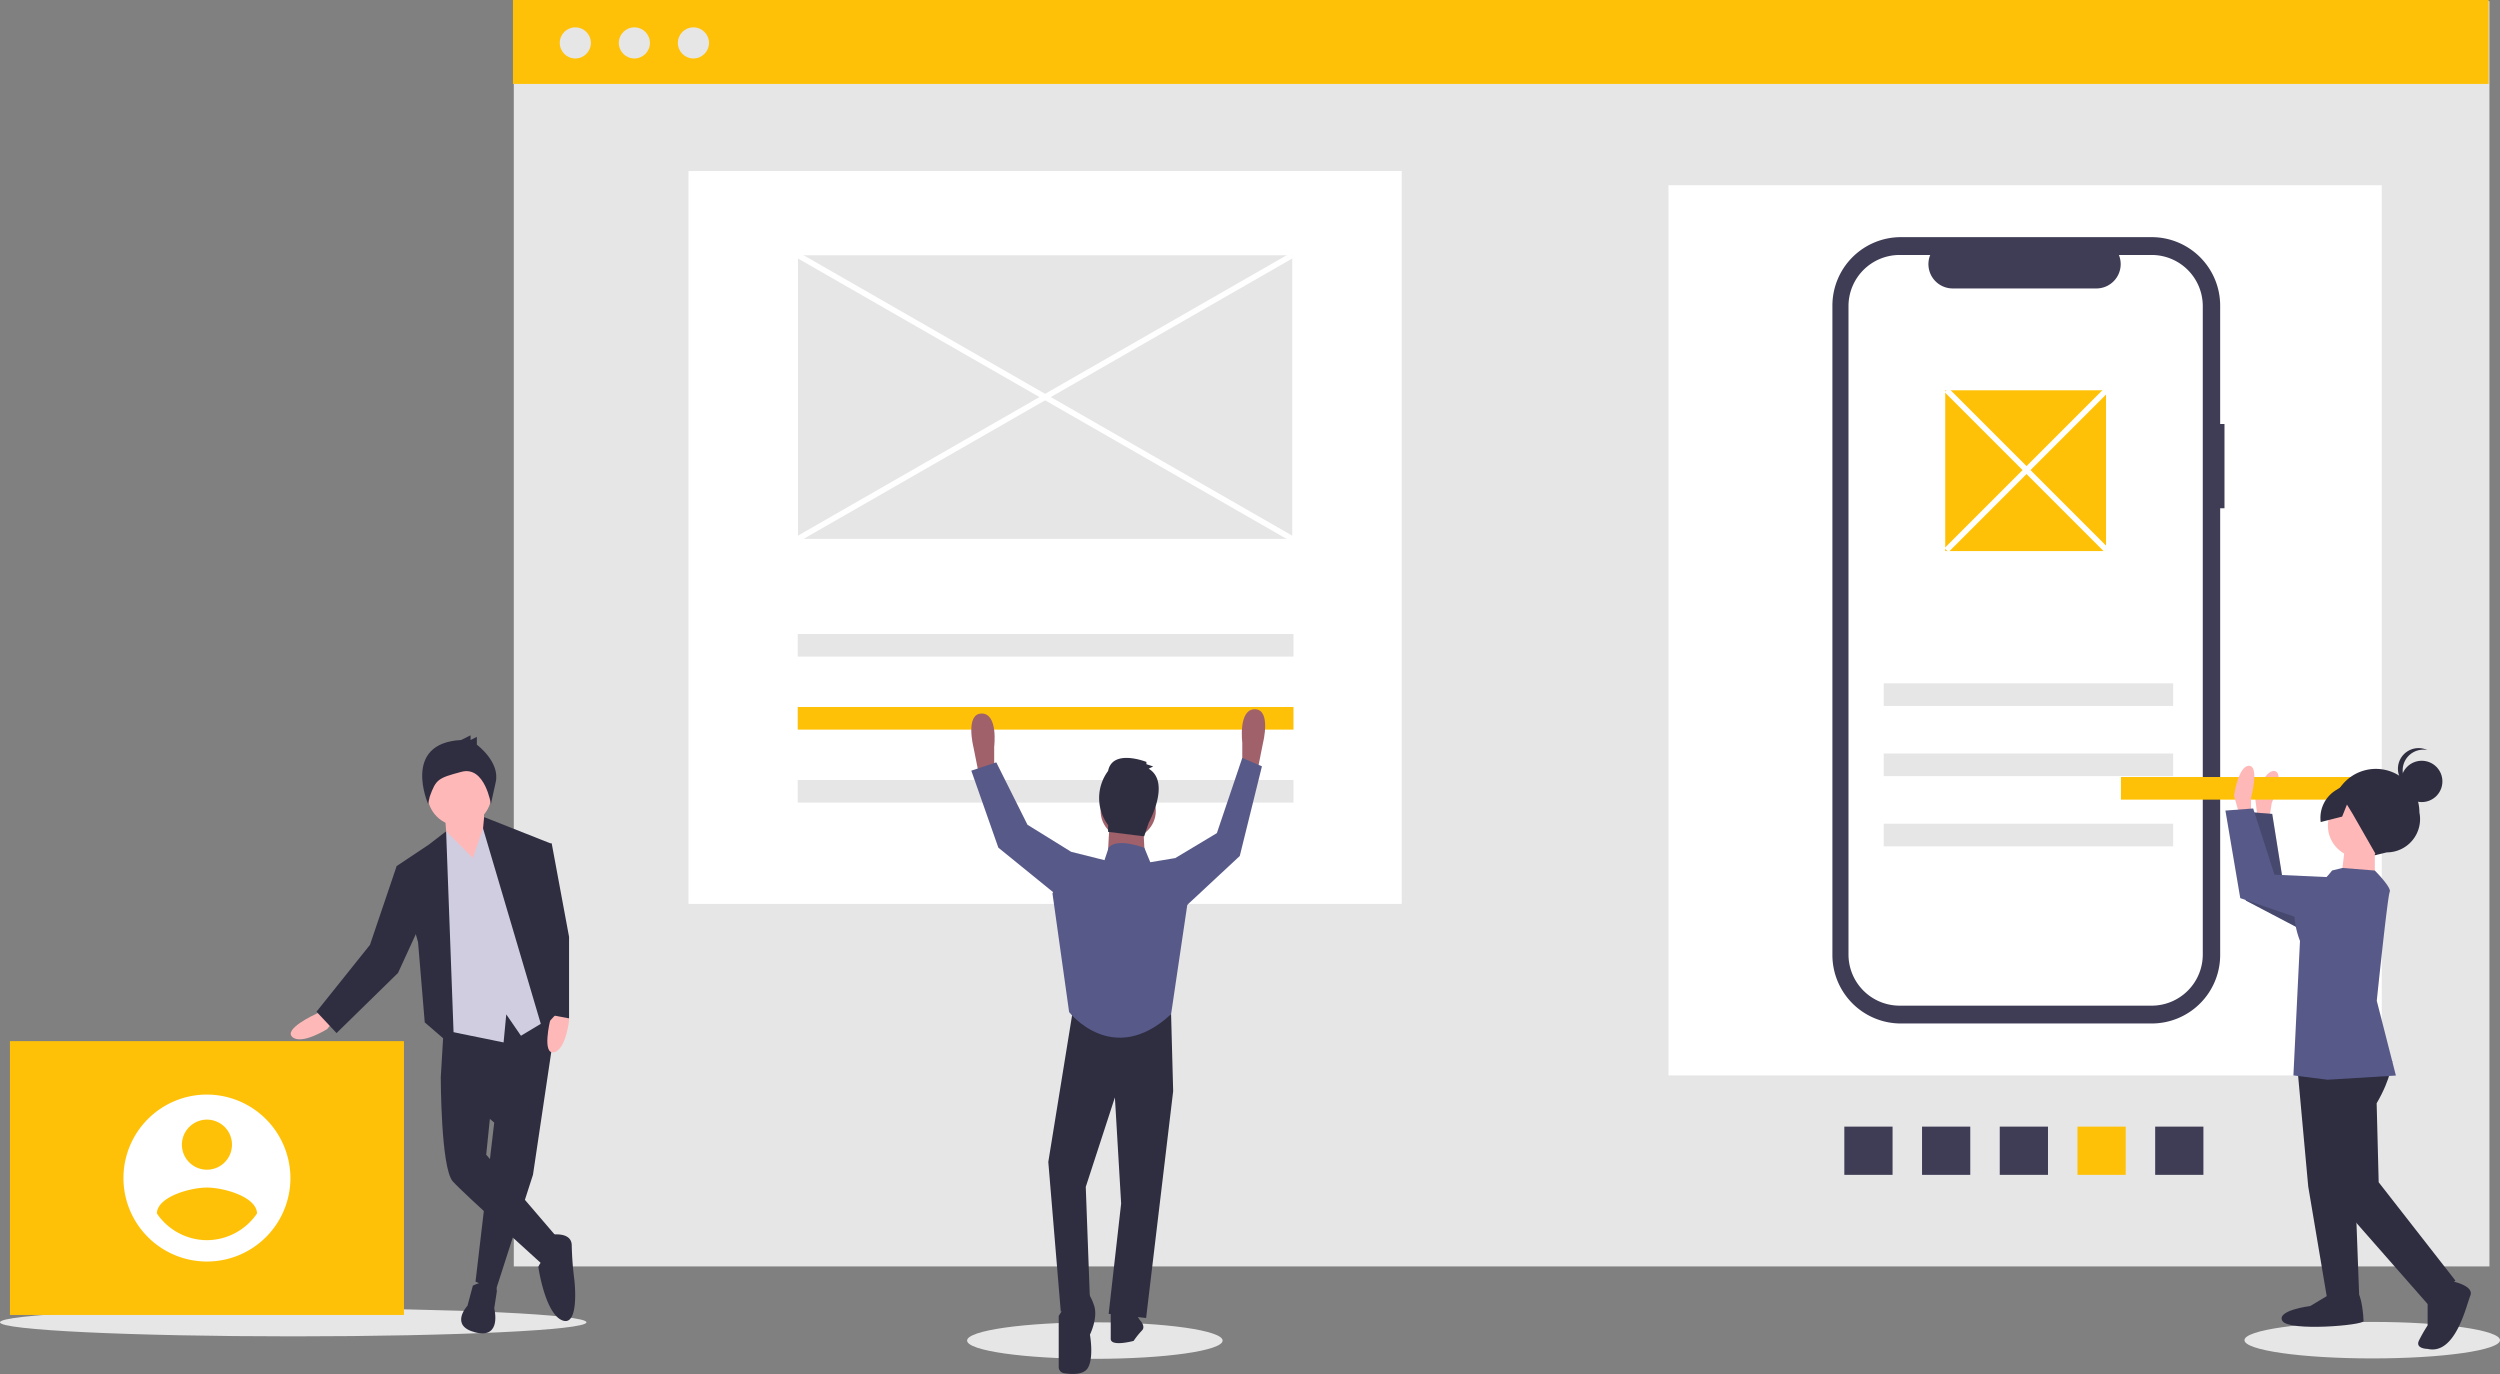 <svg xmlns="http://www.w3.org/2000/svg" id="b66c9c51-8109-402d-a3f9-100a5bb3d153" width="890.302" height="489.3" data-name="Layer 1" viewBox="0 0 890.302 489.3"><rect x="0" y="0" width="890.302" height="489.3" fill="#808080" stroke="none"/><title>work_together</title><rect width="703.576" height="450.601" x="182.972" y=".399" fill="#e6e6e6"/><rect width="254" height="261" x="245.187" y="60.907" fill="#fff"/><rect width="254" height="317" x="594.187" y="65.969" fill="#fff"/><ellipse cx="844.802" cy="477.262" fill="#e6e6e6" rx="45.5" ry="6.5"/><ellipse cx="389.9" cy="477.407" fill="#e6e6e6" rx="45.5" ry="6.5"/><ellipse cx="104.425" cy="470.907" fill="#e6e6e6" rx="104.425" ry="5"/><rect width="703.576" height="29.89" x="182.672" fill="#ffc107"/><circle cx="204.884" cy="15.282" r="5.54" fill="#e6e6e6"/><circle cx="225.913" cy="15.282" r="5.54" fill="#e6e6e6"/><circle cx="246.941" cy="15.282" r="5.54" fill="#e6e6e6"/><path fill="#3f3d56" d="M947.036,356.349H945.497V314.198a24.396,24.396,0,0,0-24.396-24.396H831.8a24.396,24.396,0,0,0-24.396,24.396V545.439a24.396,24.396,0,0,0,24.396,24.396h89.302a24.396,24.396,0,0,0,24.396-24.396V386.352h1.539Z" transform="translate(-154.849 -205.35)"/><path fill="#fff" d="M921.086,296.149H909.429a8.655,8.655,0,0,1-8.014,11.924H850.256A8.656,8.656,0,0,1,842.242,296.149H831.354a18.218,18.218,0,0,0-18.218,18.218v230.902a18.218,18.218,0,0,0,18.218,18.218h89.732a18.218,18.218,0,0,0,18.218-18.218v-230.902A18.218,18.218,0,0,0,921.086,296.149Z" transform="translate(-154.849 -205.35)"/><rect width="176.544" height="8.053" x="284.09" y="225.776" fill="#e6e6e6"/><rect width="176.544" height="8.053" x="284.09" y="251.776" fill="#ffc107"/><rect width="176.544" height="8.053" x="284.09" y="277.776" fill="#e6e6e6"/><rect width="103.064" height="8.053" x="670.839" y="243.346" fill="#e6e6e6"/><rect width="103.064" height="8.053" x="670.839" y="268.346" fill="#e6e6e6"/><rect width="103.064" height="8.053" x="670.839" y="293.346" fill="#e6e6e6"/><rect width="17.177" height="17.177" x="922.351" y="606.563" fill="#3f3d56" transform="translate(1391.242 -521.137) rotate(90)"/><rect width="17.177" height="17.177" x="894.676" y="606.563" fill="#ffc107" transform="translate(1363.568 -493.463) rotate(90)"/><rect width="17.177" height="17.177" x="867.002" y="606.563" fill="#3f3d56" transform="translate(1335.893 -465.788) rotate(90)"/><rect width="17.177" height="17.177" x="839.327" y="606.563" fill="#3f3d56" transform="translate(1308.219 -438.114) rotate(90)"/><rect width="17.177" height="17.177" x="811.653" y="606.563" fill="#3f3d56" transform="translate(1280.544 -410.439) rotate(90)"/><rect width="57.258" height="57.258" x="692.742" y="138.99" fill="#ffc107"/><path fill="#a0616a" d="M504.454,480.943l-.741,1.482-2.223-11.117s-2.965-11.858,2.965-11.858,4.447,11.858,4.447,11.858v8.152Z" transform="translate(-154.849 -205.35)"/><path fill="#a0616a" d="M601.696,479.425l.741,1.482,2.223-11.117s2.965-11.858-2.965-11.858-4.447,11.858-4.447,11.858V477.943Z" transform="translate(-154.849 -205.35)"/><polygon fill="#2f2e41" points="382.215 358.94 373.322 413.784 377.768 467.145 388.144 462.699 386.662 422.677 397.038 390.808 399.261 428.606 394.815 467.886 408.155 469.369 417.79 388.585 417.049 361.163 382.215 358.94"/><path fill="#2f2e41" d="M537.064,665.825l-5.188,8.152V692.194a2.209,2.209,0,0,0,1.856,2.18c2.543.417,6.97.714,8.52-1.868,2.223-3.706.741-11.858.741-11.858s2.965-5.929,1.482-10.376-2.965-5.188-2.965-5.188Z" transform="translate(-154.849 -205.35)"/><path fill="#2f2e41" d="M559.298,673.237l1.482,2.223s2.223,2.223.741,3.706a28.966,28.966,0,0,0-2.965,3.706s-8.152,2.223-8.152-.741v-9.635Z" transform="translate(-154.849 -205.35)"/><circle cx="401.778" cy="288.795" r="9.824" fill="#a0616a"/><polygon fill="#a0616a" points="395.185 291.867 394.444 305.949 407.784 306.69 407.043 292.608 395.185 291.867"/><path fill="#575a89" d="M564.486,512.41l-2.104-5.14s-9.754-3.754-12.719-.048l-1.482,4.447-11.858-2.965-6.67,14.823,5.929,42.245s15.564,20.011,36.316.741l5.929-40.021L573.38,510.928Z" transform="translate(-154.849 -205.35)"/><polygon fill="#575a89" points="417.049 308.543 418.531 305.578 433.354 296.684 442.4 269.907 449.4 272.907 441.506 304.837 420.013 324.847 417.049 308.543"/><polygon fill="#575a89" points="382.956 304.837 381.474 303.355 365.91 293.72 354.793 271.486 345.9 274.45 355.534 301.872 379.251 321.142 382.956 304.837"/><path fill="#2f2e41" d="M563.919,479.1l1.606-.803-2.409-.803V476.691s-12.047-4.819-13.653,3.213a16.143,16.143,0,0,0,0,19.275v2.409l12.85,1.606,1.606-4.819S571.95,483.919,563.919,479.1Z" transform="translate(-154.849 -205.35)"/><path fill="#ffb8b8" d="M269.939,565.16l-2.855,1.428s-11.422,5.235-8.09,8.09,12.373-2.855,12.373-2.855l1.904-2.38Z" transform="translate(-154.849 -205.35)"/><polygon fill="#2f2e41" points="198.633 359.099 189.807 418.346 176.481 459.749 169.343 456.418 176.005 399.786 156.969 383.605 158.397 359.81 198.633 359.099"/><path fill="#2f2e41" d="M323.24,663.196s8.09-4.283,8.566,1.904l-.952,6.187s2.855,10.946-6.663,8.566-2.855-9.518-2.855-9.518Z" transform="translate(-154.849 -205.35)"/><path fill="#2f2e41" d="M318.005,583.72l-6.187,5.235s0,32.361,4.283,37.12,31.41,29.03,32.361,29.982,5.235-9.518,5.235-9.518l-25.699-29.982,1.904-18.56Z" transform="translate(-154.849 -205.35)"/><path fill="#2f2e41" d="M350.842,645.112s7.614-1.428,7.614,3.807a115.231,115.231,0,0,0,.952,12.373s1.904,16.657-4.283,14.277-8.566-19.036-8.566-19.036a7.089,7.089,0,0,1,2.855-3.331C351.318,652.25,350.842,645.112,350.842,645.112Z" transform="translate(-154.849 -205.35)"/><polygon fill="#ffb8b8" points="172.198 288.424 173.626 306.033 169.819 312.695 159.349 302.701 158.397 289.376 172.198 288.424"/><circle cx="163.632" cy="282.713" r="11.422" fill="#ffb8b8"/><polygon fill="#d0cde1" points="168.391 305.557 173.15 291.756 181.716 301.274 197.421 361.713 185.523 368.852 180.289 361.237 179.337 371.231 156.017 366.472 154.114 302.701 158.87 296.002 168.391 305.557"/><polygon fill="#2f2e41" points="161.728 373.135 158.873 296.039 152.686 300.798 141.264 308.412 148.879 335.539 151.258 364.093 161.728 373.135"/><polygon fill="#2f2e41" points="144.596 308.888 141.264 308.412 131.746 336.49 112.71 360.286 119.849 367.9 141.74 346.484 149.831 328.876 144.596 308.888"/><path fill="#ffb8b8" d="M351.417,565.595l-.649,3.126s-2.971,12.208,1.335,11.363,5.428-11.48,5.428-11.48l-.688-2.969Z" transform="translate(-154.849 -205.35)"/><polygon fill="#2f2e41" points="172.406 290.983 195.993 300.322 193.138 328.876 198.849 360.286 193.138 366.472 172.022 295.028 172.406 290.983"/><path fill="#2f2e41" d="M319.079,468.881l3.353-1.676v1.676l2.235-1.118v2.794s8.382,6.146,6.705,13.41-1.676,7.823-1.676,7.823-2.119-13.814-10.501-11.579-9.056,2.639-11.291,8.785l-.606,2.636S297.846,469.998,319.079,468.881Z" transform="translate(-154.849 -205.35)"/><polygon fill="#2f2e41" points="192.662 300.322 196.469 300.322 202.656 333.635 202.656 362.665 195.042 361.237 188.855 317.454 192.662 300.322"/><rect width="140.321" height="97.511" x="3.535" y="370.772" fill="#ffc107"/><path fill="#fff" d="M228.545,595.148a29.729,29.729,0,1,0,29.729,29.729A29.816,29.816,0,0,0,228.545,595.148Zm0,8.919a8.919,8.919,0,1,1-8.919,8.919,8.949,8.949,0,0,1,8.919-8.919Zm0,42.936a21.657,21.657,0,0,1-17.837-9.519c.143-5.946,11.892-9.219,17.837-9.219s17.694,3.273,17.837,9.219a21.693,21.693,0,0,1-17.837,9.519Z" transform="translate(-154.849 -205.35)"/><rect width="176" height="101" x="284.187" y="90.907" fill="#e6e6e6"/><path fill="#ffb8b8" d="M963.051,496.584l.815-5.26s4.753-10.805.996-11.388-6.891,9.704-6.891,9.704l1.375,10.986Z" transform="translate(-154.849 -205.35)"/><polygon fill="#575a89" points="846.67 321.051 813.089 314.306 809.187 289.847 799.302 289.084 799.785 320.707 828.962 336.004 846.67 321.051"/><polygon points="846.67 321.051 813.089 314.306 809.187 289.847 799.302 289.084 799.785 320.707 828.962 336.004 846.67 321.051" opacity=".2"/><rect width="103.064" height="8.053" x="910.162" y="482.062" fill="#ffc107" transform="translate(1768.539 766.826) rotate(-180)"/><path fill="#ffb8b8" d="M956.49,494.78l.007-5.323s3.056-11.402-.746-11.407-5.336,10.639-5.336,10.639l3.028,10.649Z" transform="translate(-154.849 -205.35)"/><path fill="#2f2e41" d="M1000.202,510.025l4.607-1.123a11.862,11.862,0,0,0,11.642-14.211h0a15.504,15.504,0,0,0-15.485-15.524h0A15.504,15.504,0,0,0,985.443,494.652v0A12.321,12.321,0,0,0,1000.202,510.025Z" transform="translate(-154.849 -205.35)"/><polygon fill="#2f2e41" points="818.254 381.458 822.005 422.524 828.797 462.833 840.203 462.847 838.732 423.305 832.709 375.393 818.254 381.458"/><path fill="#2f2e41" d="M985.17,665.904l-7.61,4.553s-12.168,1.505-9.892,5.31,28.893,1.557,28.895.036-.748-9.886-2.269-9.888Z" transform="translate(-154.849 -205.35)"/><path fill="#2f2e41" d="M1006.771,583.26s-.214,5.871-5.548,14.989l.725,28.135,27.33,35.012-9.896,8.352-33.409-38.061-8.307-45.634,10.659-10.632Z" transform="translate(-154.849 -205.35)"/><path fill="#2f2e41" d="M1026.997,661.394s9.123,1.532,7.597,5.332-5.349,21.284-15.232,18.991c0,0-4.562-.006-3.038-3.045a55.004,55.004,0,0,1,3.048-5.319l.012-9.885Z" transform="translate(-154.849 -205.35)"/><circle cx="840.415" cy="294.041" r="11.406" fill="#ffb8b8"/><polygon fill="#ffb8b8" points="845.728 301.652 845.712 314.578 833.546 314.563 835.083 301.639 845.728 301.652"/><path fill="#575a89" d="M985.359,515.347l3.687-.906,11.521.925s6.075,6.091,5.313,7.611-4.611,38.774-4.611,38.774l6.81,26.622-24.334,1.49-12.164-1.536,2.341-47.902s-5.306-12.933,1.542-16.727A29.954,29.954,0,0,0,985.359,515.347Z" transform="translate(-154.849 -205.35)"/><polygon fill="#575a89" points="844.193 313.056 809.978 311.492 802.404 287.911 792.518 288.658 797.801 319.841 828.964 330.526 844.193 313.056"/><circle cx="862.432" cy="278.279" r="7.359" fill="#2f2e41"/><path fill="#2f2e41" d="M1010.492,479.674a7.355,7.355,0,0,1,8.807-7.205A7.355,7.355,0,1,0,1014.711,486.331,7.353,7.353,0,0,1,1010.492,479.674Z" transform="translate(-154.849 -205.35)"/><path fill="#2f2e41" d="M1004.179,483.847l-9.921-1.827-7.63,4.782a11.573,11.573,0,0,0-5.331,11.295l7.641-1.937,1.711-4.29,2.038,3.34,8.267,14.454,8.37-4.552,5.333-8.358Z" transform="translate(-154.849 -205.35)"/><rect width="2" height="202.921" x="526.036" y="245.297" fill="#fff" transform="translate(-190.888 425.931) rotate(-60.15)"/><rect width="202.921" height="2" x="425.576" y="345.758" fill="#fff" transform="translate(-257.517 102.927) rotate(-29.846)"/><rect width="2" height="80.61" x="875.536" y="332.452" fill="#fff" transform="translate(-161.697 523.633) rotate(-45)"/><rect width="80.61" height="2" x="836.231" y="371.757" fill="#fff" transform="translate(-161.697 523.633) rotate(-45)"/></svg>
